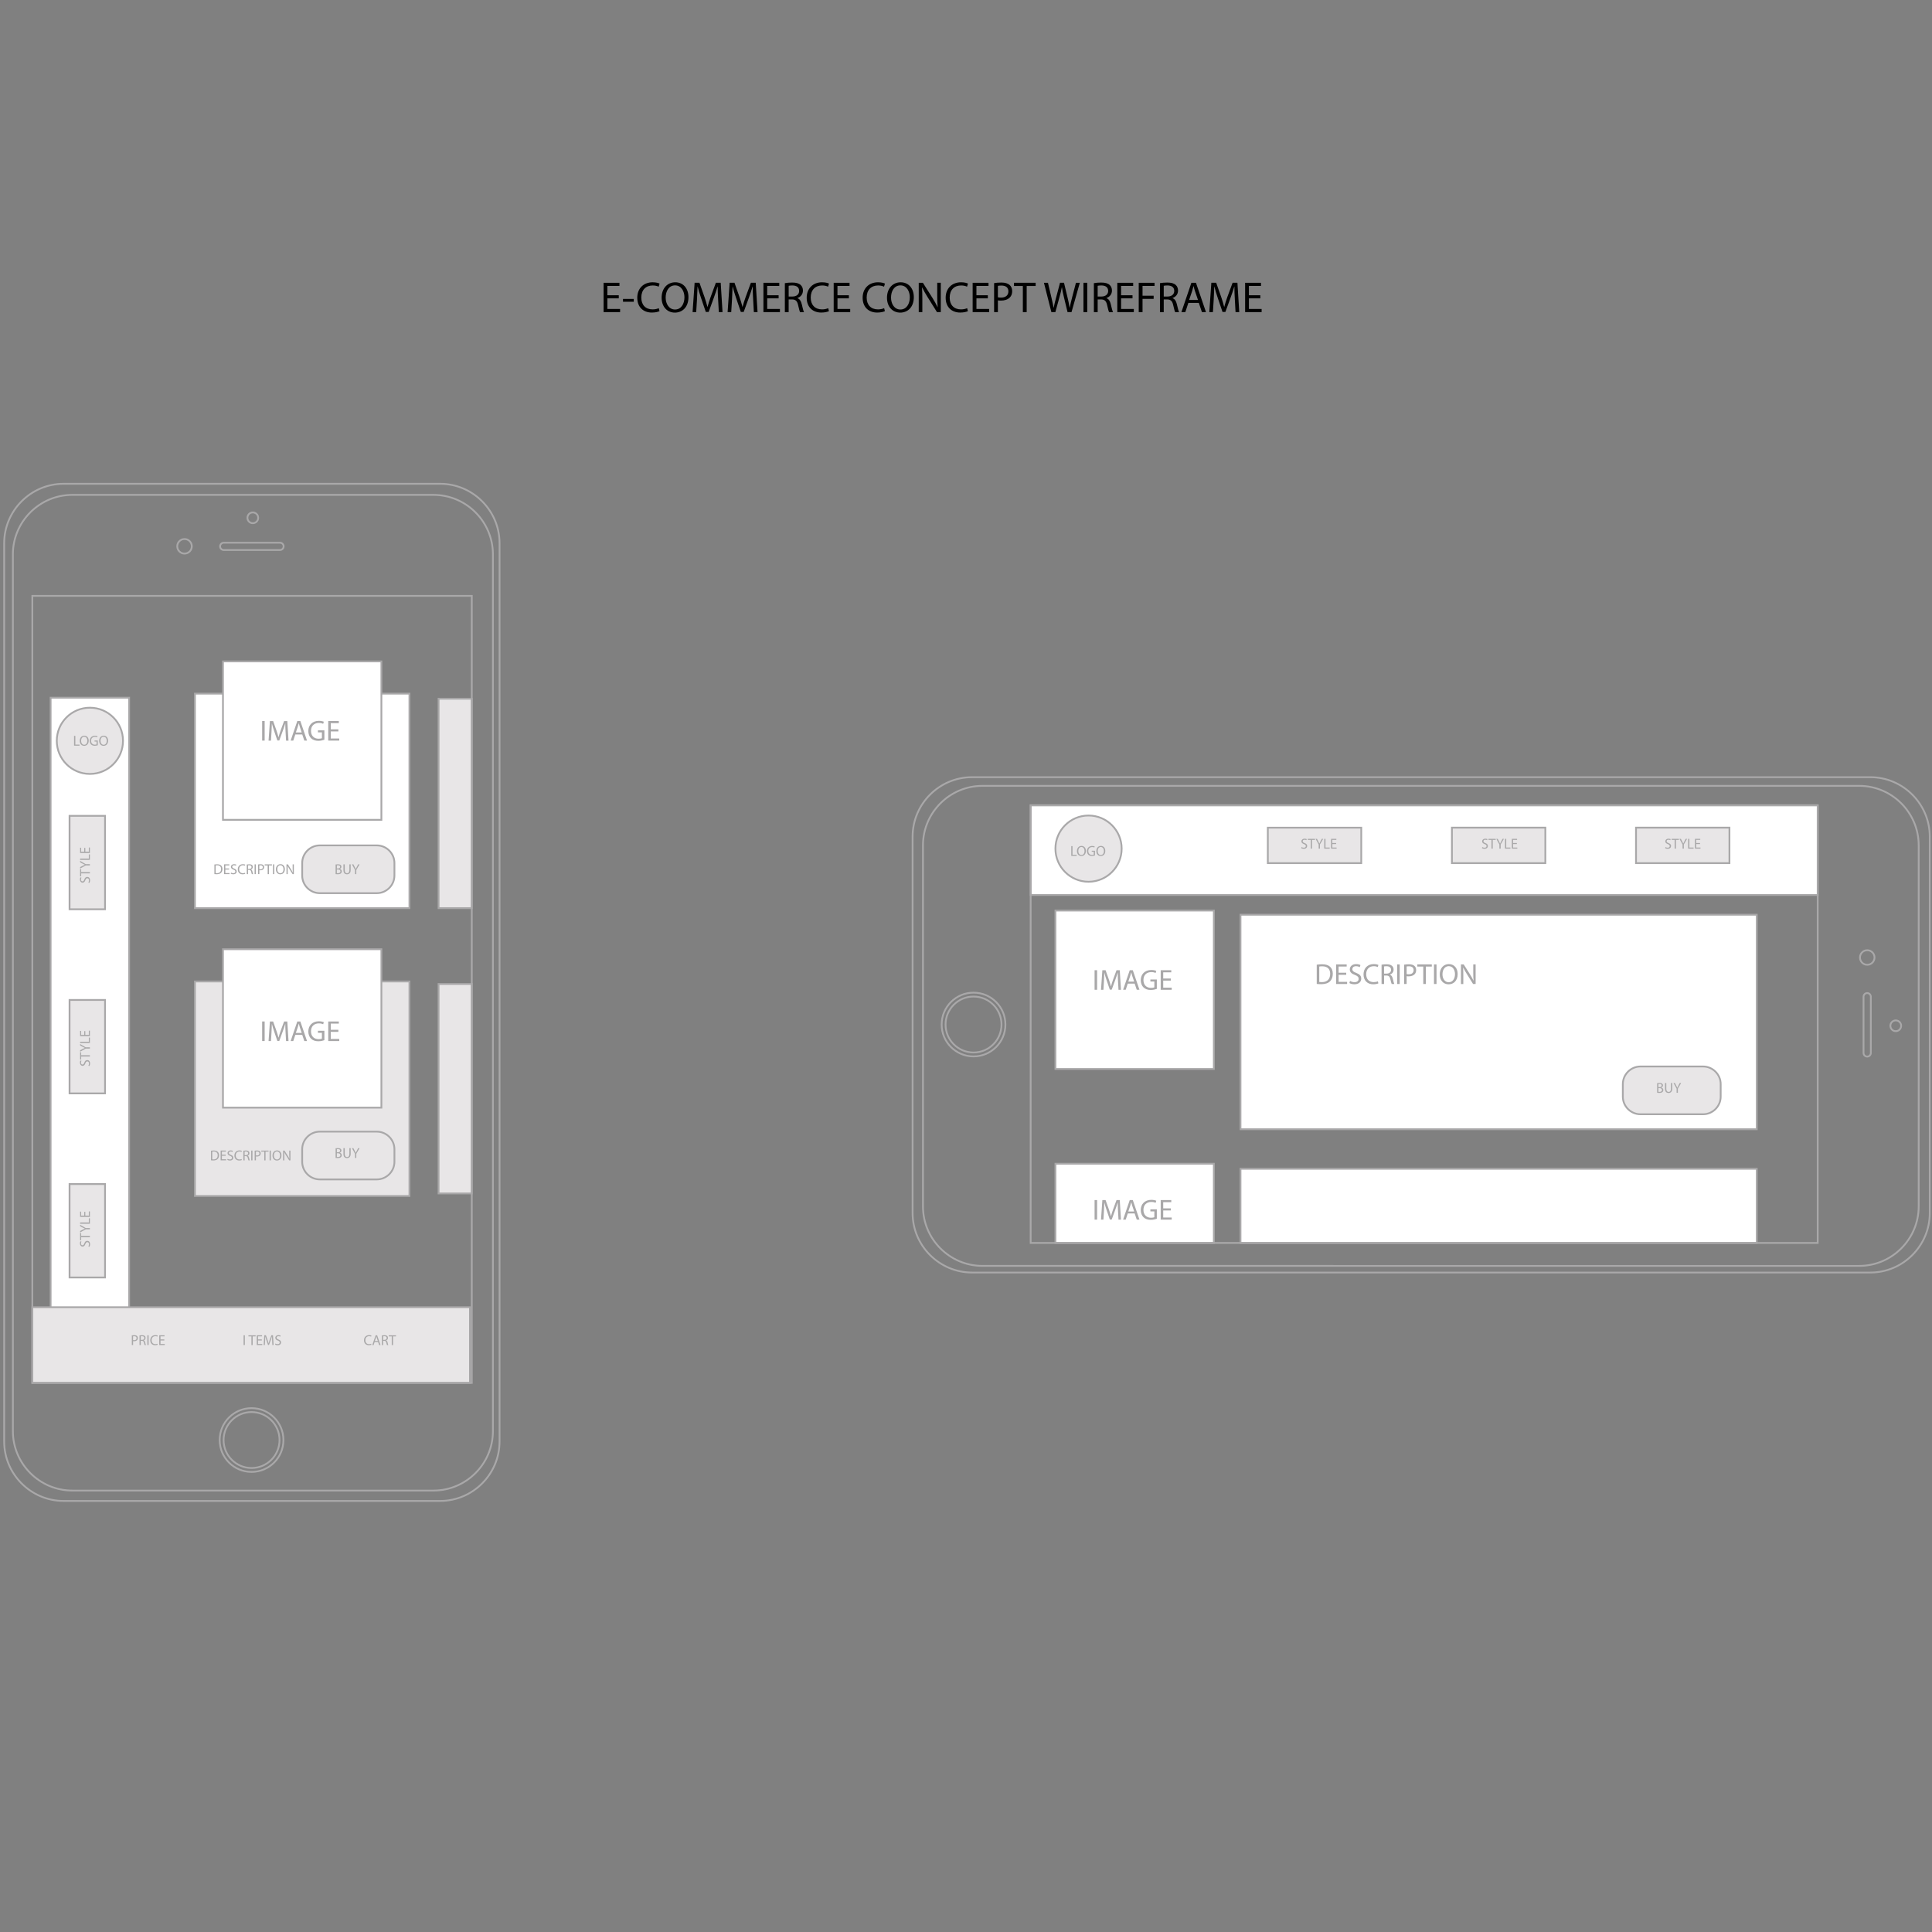 <?xml version="1.0" encoding="utf-8"?>
<!-- Generator: Adobe Illustrator 23.0.4, SVG Export Plug-In . SVG Version: 6.00 Build 0)  -->
<svg version="1.1" id="Layer_1" xmlns="http://www.w3.org/2000/svg" xmlns:xlink="http://www.w3.org/1999/xlink" x="0px" y="0px"
	 viewBox="0 0 1080 1080" style="enable-background:new 0 0 1080 1080;" xml:space="preserve">
<rect x="0" y="0" width="1080" height="1080" fill="#808080" stroke="none"/>
<style type="text/css">
	.st0{fill:none;}
	.st1{fill:#FFFFFF;stroke:#A9A8A9;stroke-miterlimit:10;}
	.st2{fill:#E8E6E7;stroke:#A9A8A9;stroke-miterlimit:10;}
	.st3{fill:#A9A8A9;}
	.st4{fill:none;stroke:#A9A8A9;stroke-miterlimit:10;}
</style>
<rect y="2.33" class="st0" width="1079.02" height="1079.02"/>
<rect x="28.3" y="390.02" class="st1" width="43.9" height="363.37"/>
<rect x="108.97" y="387.75" class="st1" width="119.91" height="119.91"/>
<rect x="108.97" y="548.65" class="st2" width="119.91" height="119.91"/>
<rect x="124.64" y="369.73" class="st1" width="88.56" height="88.56"/>
<rect x="124.64" y="530.62" class="st1" width="88.56" height="88.56"/>
<circle class="st2" cx="50.25" cy="414.12" r="18.51"/>
<rect x="18.08" y="730.74" class="st2" width="244.64" height="42.32"/>
<path class="st2" d="M210.62,499.29h-31.83c-5.43,0-9.87-4.44-9.87-9.87v-6.97c0-5.43,4.44-9.87,9.87-9.87h31.83
	c5.43,0,9.87,4.44,9.87,9.87v6.97C220.49,494.85,216.05,499.29,210.62,499.29z"/>
<path class="st2" d="M210.62,659.3h-31.83c-5.43,0-9.87-4.44-9.87-9.87v-6.97c0-5.43,4.44-9.87,9.87-9.87h31.83
	c5.43,0,9.87,4.44,9.87,9.87v6.97C220.49,654.86,216.05,659.3,210.62,659.3z"/>
<rect x="38.88" y="456.06" class="st2" width="19.84" height="52.23"/>
<rect x="38.88" y="558.98" class="st2" width="19.84" height="52.23"/>
<rect x="38.88" y="661.89" class="st2" width="19.84" height="52.23"/>
<rect x="245.17" y="390.58" class="st2" width="18.54" height="117.08"/>
<rect x="245.17" y="550.06" class="st2" width="18.54" height="117.08"/>
<rect x="693.45" y="511.34" class="st1" width="288.59" height="119.91"/>
<rect x="693.45" y="653.36" class="st1" width="288.59" height="41.45"/>
<rect x="589.99" y="509.01" class="st1" width="88.56" height="88.56"/>
<rect x="589.99" y="650.53" class="st1" width="88.56" height="44.28"/>
<path class="st2" d="M952,622.88h-34.96c-5.43,0-9.87-4.44-9.87-9.87v-6.97c0-5.43,4.44-9.87,9.87-9.87H952
	c5.43,0,9.87,4.44,9.87,9.87v6.97C961.87,618.44,957.43,622.88,952,622.88z"/>
<rect x="576.14" y="450.12" class="st1" width="439.97" height="50.18"/>
<circle class="st2" cx="608.5" cy="474.39" r="18.51"/>
<rect x="930.74" y="446.47" transform="matrix(-1.836970e-16 1 -1 -1.836970e-16 1413.24 -468.076)" class="st2" width="19.84" height="52.23"/>
<rect x="827.83" y="446.47" transform="matrix(-1.836970e-16 1 -1 -1.836970e-16 1310.329 -365.164)" class="st2" width="19.84" height="52.23"/>
<rect x="724.92" y="446.47" transform="matrix(-1.836970e-16 1 -1 -1.836970e-16 1207.417 -262.252)" class="st2" width="19.84" height="52.23"/>
<g>
	<path class="st3" d="M147.95,571.01v10.94h-1.41v-10.94H147.95z"/>
	<path class="st3" d="M159.64,577.15c-0.08-1.53-0.18-3.36-0.16-4.72h-0.05c-0.37,1.28-0.83,2.65-1.38,4.16l-1.93,5.31h-1.07
		l-1.77-5.21c-0.52-1.54-0.96-2.96-1.27-4.25h-0.03c-0.03,1.36-0.11,3.2-0.21,4.84l-0.29,4.69h-1.35l0.76-10.94h1.8l1.87,5.29
		c0.45,1.35,0.83,2.55,1.1,3.69h0.05c0.28-1.1,0.67-2.3,1.15-3.69l1.95-5.29h1.8l0.68,10.94h-1.38L159.64,577.15z"/>
	<path class="st3" d="M165.08,578.51l-1.14,3.44h-1.46l3.72-10.94h1.7l3.73,10.94h-1.51l-1.17-3.44H165.08z M168.67,577.41
		l-1.07-3.15c-0.24-0.71-0.41-1.36-0.57-2h-0.03c-0.16,0.65-0.34,1.32-0.55,1.98l-1.07,3.17H168.67z"/>
	<path class="st3" d="M181.33,581.47c-0.63,0.23-1.88,0.6-3.36,0.6c-1.66,0-3.02-0.42-4.09-1.44c-0.94-0.91-1.53-2.37-1.53-4.08
		c0.02-3.26,2.26-5.65,5.93-5.65c1.27,0,2.26,0.28,2.73,0.5l-0.34,1.15c-0.58-0.26-1.31-0.47-2.42-0.47c-2.66,0-4.4,1.66-4.4,4.4
		c0,2.78,1.67,4.42,4.22,4.42c0.93,0,1.56-0.13,1.88-0.29v-3.26h-2.22v-1.14h3.6V581.47z"/>
	<path class="st3" d="M189.15,576.82h-4.25v3.95h4.74v1.19h-6.15v-10.94h5.91v1.18h-4.5v3.46h4.25V576.82z"/>
</g>
<g>
	<path class="st3" d="M147.95,403.06V414h-1.41v-10.94H147.95z"/>
	<path class="st3" d="M159.64,409.2c-0.08-1.53-0.18-3.36-0.16-4.72h-0.05c-0.37,1.28-0.83,2.65-1.38,4.16l-1.93,5.31h-1.07
		l-1.77-5.21c-0.52-1.54-0.96-2.96-1.27-4.25h-0.03c-0.03,1.36-0.11,3.2-0.21,4.84l-0.29,4.69h-1.35l0.76-10.94h1.8l1.87,5.29
		c0.45,1.35,0.83,2.55,1.1,3.69h0.05c0.28-1.1,0.67-2.31,1.15-3.69l1.95-5.29h1.8l0.68,10.94h-1.38L159.64,409.2z"/>
	<path class="st3" d="M165.08,410.56l-1.14,3.44h-1.46l3.72-10.94h1.7l3.73,10.94h-1.51l-1.17-3.44H165.08z M168.67,409.46
		l-1.07-3.15c-0.24-0.71-0.41-1.36-0.57-2h-0.03c-0.16,0.65-0.34,1.31-0.55,1.98l-1.07,3.17H168.67z"/>
	<path class="st3" d="M181.33,413.52c-0.63,0.23-1.88,0.6-3.36,0.6c-1.66,0-3.02-0.42-4.09-1.44c-0.94-0.91-1.53-2.37-1.53-4.08
		c0.02-3.26,2.26-5.65,5.93-5.65c1.27,0,2.26,0.28,2.73,0.5l-0.34,1.15c-0.58-0.26-1.31-0.47-2.42-0.47c-2.66,0-4.4,1.66-4.4,4.4
		c0,2.78,1.67,4.42,4.22,4.42c0.93,0,1.56-0.13,1.88-0.29v-3.26h-2.22v-1.14h3.6V413.52z"/>
	<path class="st3" d="M189.15,408.87h-4.25v3.95h4.74V414h-6.15v-10.94h5.91v1.19h-4.5v3.46h4.25V408.87z"/>
</g>
<g>
	<path class="st3" d="M613.29,542.35v10.94h-1.41v-10.94H613.29z"/>
	<path class="st3" d="M624.98,548.48c-0.08-1.53-0.18-3.36-0.16-4.72h-0.05c-0.37,1.28-0.83,2.65-1.38,4.16l-1.93,5.31h-1.07
		l-1.77-5.21c-0.52-1.54-0.96-2.96-1.27-4.25h-0.03c-0.03,1.36-0.11,3.2-0.21,4.84l-0.29,4.69h-1.35l0.76-10.94h1.8l1.87,5.29
		c0.45,1.35,0.83,2.55,1.1,3.69h0.05c0.28-1.1,0.67-2.3,1.15-3.69l1.95-5.29h1.8l0.68,10.94h-1.38L624.98,548.48z"/>
	<path class="st3" d="M630.42,549.85l-1.14,3.44h-1.46l3.72-10.94h1.7l3.73,10.94h-1.51l-1.17-3.44H630.42z M634.01,548.74
		l-1.07-3.15c-0.24-0.71-0.41-1.36-0.57-2h-0.03c-0.16,0.65-0.34,1.32-0.55,1.98l-1.07,3.17H634.01z"/>
	<path class="st3" d="M646.67,552.8c-0.63,0.23-1.88,0.6-3.36,0.6c-1.66,0-3.02-0.42-4.09-1.44c-0.94-0.91-1.53-2.37-1.53-4.08
		c0.02-3.26,2.26-5.65,5.93-5.65c1.27,0,2.26,0.28,2.73,0.5l-0.34,1.15c-0.58-0.26-1.32-0.47-2.42-0.47c-2.66,0-4.4,1.66-4.4,4.4
		c0,2.78,1.67,4.42,4.22,4.42c0.92,0,1.56-0.13,1.88-0.29v-3.26h-2.22v-1.14h3.6V552.8z"/>
	<path class="st3" d="M654.5,548.16h-4.25v3.95h4.74v1.19h-6.15v-10.94h5.91v1.18h-4.5v3.46h4.25V548.16z"/>
</g>
<g>
	<path class="st3" d="M736.07,539.27c0.86-0.13,1.88-0.23,3-0.23c2.03,0,3.47,0.47,4.43,1.36c0.97,0.89,1.54,2.16,1.54,3.93
		c0,1.79-0.55,3.25-1.57,4.25c-1.02,1.02-2.71,1.58-4.84,1.58c-1.01,0-1.85-0.05-2.57-0.13V539.27z M737.48,548.94
		c0.36,0.06,0.88,0.08,1.43,0.08c3.02,0,4.66-1.69,4.66-4.64c0.02-2.58-1.44-4.22-4.43-4.22c-0.73,0-1.28,0.06-1.66,0.15V548.94z"/>
	<path class="st3" d="M752.55,544.93h-4.25v3.94h4.74v1.19h-6.15v-10.94h5.91v1.18h-4.5v3.46h4.25V544.93z"/>
	<path class="st3" d="M754.67,548.34c0.63,0.39,1.56,0.71,2.53,0.71c1.45,0,2.29-0.76,2.29-1.87c0-1.02-0.58-1.61-2.06-2.17
		c-1.79-0.63-2.89-1.56-2.89-3.1c0-1.7,1.41-2.97,3.54-2.97c1.12,0,1.93,0.26,2.42,0.54l-0.39,1.15c-0.36-0.2-1.09-0.52-2.08-0.52
		c-1.49,0-2.06,0.89-2.06,1.64c0,1.02,0.67,1.53,2.18,2.11c1.85,0.71,2.79,1.61,2.79,3.21c0,1.69-1.25,3.15-3.83,3.15
		c-1.06,0-2.21-0.31-2.79-0.7L754.67,548.34z"/>
	<path class="st3" d="M770.52,549.7c-0.52,0.26-1.56,0.52-2.89,0.52c-3.08,0-5.41-1.95-5.41-5.54c0-3.43,2.32-5.75,5.71-5.75
		c1.36,0,2.22,0.29,2.6,0.49l-0.34,1.15c-0.54-0.26-1.3-0.46-2.21-0.46c-2.56,0-4.27,1.64-4.27,4.51c0,2.68,1.54,4.4,4.21,4.4
		c0.86,0,1.74-0.18,2.31-0.46L770.52,549.7z"/>
	<path class="st3" d="M772.29,539.27c0.71-0.15,1.74-0.23,2.71-0.23c1.51,0,2.48,0.28,3.17,0.89c0.55,0.49,0.86,1.23,0.86,2.08
		c0,1.45-0.91,2.4-2.06,2.79v0.05c0.84,0.29,1.35,1.07,1.61,2.21c0.36,1.53,0.62,2.58,0.84,3h-1.46c-0.18-0.31-0.42-1.25-0.73-2.61
		c-0.32-1.51-0.91-2.08-2.19-2.13h-1.33v4.74h-1.41V539.27z M773.7,544.25h1.44c1.51,0,2.47-0.83,2.47-2.08
		c0-1.41-1.02-2.03-2.52-2.05c-0.68,0-1.17,0.07-1.4,0.13V544.25z"/>
	<path class="st3" d="M782.44,539.12v10.94h-1.41v-10.94H782.44z"/>
	<path class="st3" d="M784.9,539.25c0.68-0.11,1.58-0.21,2.71-0.21c1.4,0,2.42,0.32,3.07,0.91c0.6,0.52,0.96,1.31,0.96,2.29
		c0,0.99-0.29,1.77-0.84,2.34c-0.75,0.79-1.96,1.2-3.34,1.2c-0.42,0-0.81-0.02-1.14-0.1v4.38h-1.41V539.25z M786.32,544.53
		c0.31,0.08,0.7,0.11,1.17,0.11c1.71,0,2.74-0.83,2.74-2.34c0-1.44-1.02-2.14-2.58-2.14c-0.62,0-1.09,0.05-1.33,0.11V544.53z"/>
	<path class="st3" d="M795.62,540.32h-3.33v-1.2h8.1v1.2h-3.34v9.74h-1.43V540.32z"/>
	<path class="st3" d="M803.02,539.12v10.94h-1.41v-10.94H803.02z"/>
	<path class="st3" d="M814.84,544.48c0,3.77-2.29,5.76-5.08,5.76c-2.89,0-4.92-2.24-4.92-5.55c0-3.47,2.16-5.75,5.08-5.75
		C812.91,538.94,814.84,541.23,814.84,544.48z M806.35,544.66c0,2.34,1.27,4.43,3.49,4.43c2.24,0,3.51-2.06,3.51-4.55
		c0-2.17-1.14-4.45-3.49-4.45C807.52,540.09,806.35,542.25,806.35,544.66z"/>
	<path class="st3" d="M816.68,550.06v-10.94h1.54l3.51,5.54c0.81,1.28,1.44,2.44,1.96,3.56l0.03-0.02c-0.13-1.46-0.16-2.79-0.16-4.5
		v-4.58h1.33v10.94h-1.43l-3.47-5.55c-0.76-1.22-1.49-2.47-2.05-3.65l-0.05,0.02c0.08,1.38,0.11,2.7,0.11,4.51v4.68H816.68z"/>
</g>
<g>
	<path class="st3" d="M613.29,670.84v10.94h-1.41v-10.94H613.29z"/>
	<path class="st3" d="M624.98,676.97c-0.08-1.53-0.18-3.36-0.16-4.72h-0.05c-0.37,1.28-0.83,2.65-1.38,4.16l-1.93,5.31h-1.07
		l-1.77-5.21c-0.52-1.54-0.96-2.96-1.27-4.25h-0.03c-0.03,1.36-0.11,3.2-0.21,4.84l-0.29,4.69h-1.35l0.76-10.94h1.8l1.87,5.29
		c0.45,1.35,0.83,2.55,1.1,3.68h0.05c0.28-1.1,0.67-2.3,1.15-3.68l1.95-5.29h1.8l0.68,10.94h-1.38L624.98,676.97z"/>
	<path class="st3" d="M630.42,678.34l-1.14,3.44h-1.46l3.72-10.94h1.7l3.73,10.94h-1.51l-1.17-3.44H630.42z M634.01,677.23
		l-1.07-3.15c-0.24-0.71-0.41-1.36-0.57-2h-0.03c-0.16,0.65-0.34,1.31-0.55,1.98l-1.07,3.17H634.01z"/>
	<path class="st3" d="M646.67,681.29c-0.63,0.23-1.88,0.6-3.36,0.6c-1.66,0-3.02-0.42-4.09-1.44c-0.94-0.91-1.53-2.37-1.53-4.08
		c0.02-3.26,2.26-5.65,5.93-5.65c1.27,0,2.26,0.28,2.73,0.5l-0.34,1.15c-0.58-0.26-1.32-0.47-2.42-0.47c-2.66,0-4.4,1.66-4.4,4.4
		c0,2.78,1.67,4.42,4.22,4.42c0.92,0,1.56-0.13,1.88-0.29v-3.26h-2.22v-1.14h3.6V681.29z"/>
	<path class="st3" d="M654.5,676.65h-4.25v3.94h4.74v1.19h-6.15v-10.94h5.91v1.18h-4.5v3.46h4.25V676.65z"/>
</g>
<g>
	<path class="st3" d="M117.95,643.25c0.43-0.06,0.94-0.11,1.5-0.11c1.01,0,1.74,0.24,2.22,0.68c0.49,0.45,0.77,1.08,0.77,1.96
		c0,0.89-0.28,1.62-0.79,2.13c-0.51,0.51-1.36,0.79-2.42,0.79c-0.5,0-0.93-0.02-1.28-0.07V643.25z M118.65,648.09
		c0.18,0.03,0.44,0.04,0.71,0.04c1.51,0,2.33-0.84,2.33-2.32c0.01-1.29-0.72-2.11-2.22-2.11c-0.37,0-0.64,0.03-0.83,0.07V648.09z"/>
	<path class="st3" d="M126.18,646.08h-2.13v1.97h2.37v0.59h-3.08v-5.47h2.95v0.59h-2.25v1.73h2.13V646.08z"/>
	<path class="st3" d="M127.25,647.79c0.32,0.19,0.78,0.36,1.27,0.36c0.72,0,1.14-0.38,1.14-0.93c0-0.51-0.29-0.8-1.03-1.09
		c-0.89-0.32-1.44-0.78-1.44-1.55c0-0.85,0.71-1.49,1.77-1.49c0.56,0,0.97,0.13,1.21,0.27l-0.19,0.58c-0.18-0.1-0.54-0.26-1.04-0.26
		c-0.75,0-1.03,0.45-1.03,0.82c0,0.51,0.33,0.76,1.09,1.06c0.93,0.36,1.4,0.8,1.4,1.61c0,0.84-0.62,1.57-1.92,1.57
		c-0.53,0-1.1-0.15-1.4-0.35L127.25,647.79z"/>
	<path class="st3" d="M135.17,648.47c-0.26,0.13-0.78,0.26-1.44,0.26c-1.54,0-2.7-0.97-2.7-2.77c0-1.71,1.16-2.87,2.86-2.87
		c0.68,0,1.11,0.15,1.3,0.24l-0.17,0.58c-0.27-0.13-0.65-0.23-1.1-0.23c-1.28,0-2.13,0.82-2.13,2.26c0,1.34,0.77,2.2,2.1,2.2
		c0.43,0,0.87-0.09,1.15-0.23L135.17,648.47z"/>
	<path class="st3" d="M136.06,643.25c0.36-0.07,0.87-0.11,1.36-0.11c0.75,0,1.24,0.14,1.58,0.45c0.28,0.24,0.43,0.62,0.43,1.04
		c0,0.72-0.45,1.2-1.03,1.4v0.02c0.42,0.15,0.67,0.54,0.8,1.1c0.18,0.76,0.31,1.29,0.42,1.5h-0.73c-0.09-0.15-0.21-0.62-0.37-1.31
		c-0.16-0.75-0.46-1.04-1.1-1.06h-0.67v2.37h-0.71V643.25z M136.76,645.74h0.72c0.75,0,1.23-0.41,1.23-1.04
		c0-0.71-0.51-1.01-1.26-1.02c-0.34,0-0.58,0.03-0.7,0.06V645.74z"/>
	<path class="st3" d="M141.13,643.18v5.47h-0.71v-5.47H141.13z"/>
	<path class="st3" d="M142.36,643.24c0.34-0.06,0.79-0.11,1.36-0.11c0.7,0,1.21,0.16,1.53,0.45c0.3,0.26,0.48,0.66,0.48,1.14
		c0,0.5-0.15,0.88-0.42,1.17c-0.37,0.4-0.98,0.6-1.67,0.6c-0.21,0-0.41-0.01-0.57-0.05v2.19h-0.71V643.24z M143.07,645.88
		c0.15,0.04,0.35,0.06,0.58,0.06c0.85,0,1.37-0.41,1.37-1.17c0-0.72-0.51-1.07-1.29-1.07c-0.31,0-0.54,0.02-0.67,0.06V645.88z"/>
	<path class="st3" d="M147.72,643.78h-1.66v-0.6h4.05v0.6h-1.67v4.87h-0.71V643.78z"/>
	<path class="st3" d="M151.42,643.18v5.47h-0.71v-5.47H151.42z"/>
	<path class="st3" d="M157.33,645.86c0,1.88-1.14,2.88-2.54,2.88c-1.44,0-2.46-1.12-2.46-2.78c0-1.74,1.08-2.87,2.54-2.87
		C156.37,643.09,157.33,644.23,157.33,645.86z M153.09,645.95c0,1.17,0.63,2.22,1.75,2.22c1.12,0,1.75-1.03,1.75-2.27
		c0-1.09-0.57-2.22-1.75-2.22C153.67,643.67,153.09,644.75,153.09,645.95z"/>
	<path class="st3" d="M158.25,648.65v-5.47h0.77l1.75,2.77c0.41,0.64,0.72,1.22,0.98,1.78l0.02-0.01c-0.06-0.73-0.08-1.4-0.08-2.25
		v-2.29h0.67v5.47h-0.71l-1.74-2.78c-0.38-0.61-0.75-1.23-1.02-1.83l-0.02,0.01c0.04,0.69,0.06,1.35,0.06,2.26v2.34H158.25z"/>
</g>
<g>
	<path class="st3" d="M73.69,746.49c0.34-0.06,0.79-0.11,1.36-0.11c0.7,0,1.21,0.16,1.53,0.45c0.3,0.26,0.48,0.66,0.48,1.14
		c0,0.5-0.15,0.88-0.42,1.17c-0.37,0.4-0.98,0.6-1.67,0.6c-0.21,0-0.41-0.01-0.57-0.05v2.19h-0.71V746.49z M74.4,749.13
		c0.15,0.04,0.35,0.06,0.58,0.06c0.85,0,1.37-0.41,1.37-1.17c0-0.72-0.51-1.07-1.29-1.07c-0.31,0-0.54,0.02-0.67,0.06V749.13z"/>
	<path class="st3" d="M78.01,746.5c0.36-0.07,0.87-0.11,1.36-0.11c0.75,0,1.24,0.14,1.58,0.45c0.28,0.24,0.43,0.62,0.43,1.04
		c0,0.72-0.45,1.2-1.03,1.4v0.02c0.42,0.15,0.67,0.54,0.8,1.1c0.18,0.76,0.31,1.29,0.42,1.5h-0.73c-0.09-0.15-0.21-0.62-0.37-1.31
		c-0.16-0.75-0.45-1.04-1.1-1.06h-0.67v2.37h-0.71V746.5z M78.72,748.99h0.72c0.76,0,1.23-0.41,1.23-1.04
		c0-0.71-0.51-1.01-1.26-1.02c-0.34,0-0.58,0.03-0.7,0.06V748.99z"/>
	<path class="st3" d="M83.08,746.42v5.47h-0.71v-5.47H83.08z"/>
	<path class="st3" d="M88.14,751.72c-0.26,0.13-0.78,0.26-1.44,0.26c-1.54,0-2.7-0.97-2.7-2.77c0-1.71,1.16-2.87,2.86-2.87
		c0.68,0,1.11,0.15,1.3,0.24l-0.17,0.58c-0.27-0.13-0.65-0.23-1.1-0.23c-1.28,0-2.13,0.82-2.13,2.26c0,1.34,0.77,2.2,2.1,2.2
		c0.43,0,0.87-0.09,1.15-0.23L88.14,751.72z"/>
	<path class="st3" d="M91.86,749.33h-2.13v1.97h2.37v0.59h-3.08v-5.47h2.95v0.59h-2.25v1.73h2.13V749.33z"/>
	<path class="st3" d="M136.87,746.42v5.47h-0.71v-5.47H136.87z"/>
	<path class="st3" d="M140.53,747.03h-1.66v-0.6h4.05v0.6h-1.67v4.87h-0.71V747.03z"/>
	<path class="st3" d="M146.36,749.33h-2.13v1.97h2.37v0.59h-3.08v-5.47h2.96v0.59h-2.25v1.73h2.13V749.33z"/>
	<path class="st3" d="M152.13,749.49c-0.04-0.76-0.09-1.68-0.08-2.36h-0.02c-0.19,0.64-0.41,1.32-0.69,2.08l-0.97,2.65h-0.54
		l-0.88-2.61c-0.26-0.77-0.48-1.48-0.63-2.13h-0.02c-0.02,0.68-0.06,1.6-0.11,2.42l-0.15,2.35h-0.67l0.38-5.47h0.9l0.93,2.65
		c0.23,0.67,0.41,1.27,0.55,1.84h0.02c0.14-0.55,0.33-1.15,0.58-1.84l0.97-2.65h0.9l0.34,5.47h-0.69L152.13,749.49z"/>
	<path class="st3" d="M153.95,751.04c0.32,0.19,0.78,0.36,1.27,0.36c0.72,0,1.15-0.38,1.15-0.93c0-0.51-0.29-0.8-1.03-1.09
		c-0.89-0.32-1.44-0.78-1.44-1.55c0-0.85,0.71-1.49,1.77-1.49c0.56,0,0.97,0.13,1.21,0.27l-0.19,0.58c-0.18-0.1-0.54-0.26-1.04-0.26
		c-0.75,0-1.03,0.45-1.03,0.82c0,0.51,0.33,0.76,1.09,1.06c0.93,0.36,1.4,0.8,1.4,1.61c0,0.84-0.62,1.58-1.92,1.58
		c-0.53,0-1.1-0.15-1.4-0.35L153.95,751.04z"/>
	<path class="st3" d="M207.62,751.72c-0.26,0.13-0.78,0.26-1.44,0.26c-1.54,0-2.7-0.97-2.7-2.77c0-1.71,1.16-2.87,2.86-2.87
		c0.68,0,1.11,0.15,1.3,0.24l-0.17,0.58c-0.27-0.13-0.65-0.23-1.1-0.23c-1.28,0-2.13,0.82-2.13,2.26c0,1.34,0.77,2.2,2.1,2.2
		c0.43,0,0.87-0.09,1.15-0.23L207.62,751.72z"/>
	<path class="st3" d="M209.42,750.18l-0.57,1.72h-0.73l1.86-5.47h0.85l1.87,5.47h-0.75l-0.58-1.72H209.42z M211.21,749.62
		l-0.54-1.57c-0.12-0.36-0.2-0.68-0.28-1h-0.02c-0.08,0.33-0.17,0.66-0.28,0.99l-0.54,1.58H211.21z"/>
	<path class="st3" d="M213.5,746.5c0.36-0.07,0.87-0.11,1.36-0.11c0.75,0,1.24,0.14,1.58,0.45c0.28,0.24,0.43,0.62,0.43,1.04
		c0,0.72-0.45,1.2-1.03,1.4v0.02c0.42,0.15,0.67,0.54,0.8,1.1c0.18,0.76,0.31,1.29,0.42,1.5h-0.73c-0.09-0.15-0.21-0.62-0.37-1.31
		c-0.16-0.75-0.45-1.04-1.1-1.06h-0.67v2.37h-0.71V746.5z M214.21,748.99h0.72c0.76,0,1.23-0.41,1.23-1.04
		c0-0.71-0.51-1.01-1.26-1.02c-0.34,0-0.58,0.03-0.7,0.06V748.99z"/>
	<path class="st3" d="M218.98,747.03h-1.66v-0.6h4.05v0.6h-1.67v4.87h-0.71V747.03z"/>
</g>
<g>
	<path class="st3" d="M187.6,483.25c0.31-0.06,0.8-0.11,1.29-0.11c0.71,0,1.16,0.12,1.5,0.4c0.28,0.21,0.46,0.54,0.46,0.97
		c0,0.53-0.35,0.99-0.93,1.2v0.02c0.52,0.13,1.13,0.56,1.13,1.37c0,0.47-0.19,0.83-0.46,1.1c-0.38,0.35-1,0.51-1.89,0.51
		c-0.49,0-0.86-0.03-1.1-0.07V483.25z M188.31,485.49h0.64c0.75,0,1.19-0.39,1.19-0.92c0-0.64-0.49-0.89-1.2-0.89
		c-0.32,0-0.51,0.02-0.62,0.05V485.49z M188.31,488.11c0.14,0.02,0.34,0.03,0.59,0.03c0.73,0,1.4-0.27,1.4-1.06
		c0-0.75-0.64-1.06-1.41-1.06h-0.58V488.11z"/>
	<path class="st3" d="M192.71,483.17v3.24c0,1.23,0.54,1.75,1.27,1.75c0.81,0,1.33-0.54,1.33-1.75v-3.24h0.71v3.19
		c0,1.68-0.88,2.37-2.07,2.37c-1.12,0-1.96-0.64-1.96-2.34v-3.22H192.71z"/>
	<path class="st3" d="M198.47,488.64v-2.32l-1.73-3.15h0.8l0.77,1.51c0.21,0.41,0.37,0.75,0.54,1.13h0.02
		c0.15-0.36,0.34-0.71,0.55-1.13l0.79-1.51h0.8l-1.83,3.14v2.33H198.47z"/>
</g>
<g>
	<path class="st3" d="M187.6,641.9c0.31-0.06,0.8-0.11,1.29-0.11c0.71,0,1.16,0.12,1.5,0.4c0.28,0.21,0.46,0.54,0.46,0.97
		c0,0.53-0.35,0.99-0.93,1.2v0.02c0.52,0.13,1.13,0.56,1.13,1.37c0,0.47-0.19,0.83-0.46,1.1c-0.38,0.35-1,0.51-1.89,0.51
		c-0.49,0-0.86-0.03-1.1-0.07V641.9z M188.31,644.14h0.64c0.75,0,1.19-0.39,1.19-0.92c0-0.64-0.49-0.89-1.2-0.89
		c-0.32,0-0.51,0.02-0.62,0.05V644.14z M188.31,646.76c0.14,0.02,0.34,0.03,0.59,0.03c0.73,0,1.4-0.27,1.4-1.06
		c0-0.75-0.64-1.06-1.41-1.06h-0.58V646.76z"/>
	<path class="st3" d="M192.71,641.82v3.24c0,1.23,0.54,1.75,1.27,1.75c0.81,0,1.33-0.54,1.33-1.75v-3.24h0.71v3.19
		c0,1.68-0.88,2.37-2.07,2.37c-1.12,0-1.96-0.64-1.96-2.34v-3.22H192.71z"/>
	<path class="st3" d="M198.47,647.3v-2.32l-1.73-3.15h0.8l0.77,1.51c0.21,0.41,0.37,0.75,0.54,1.13h0.02
		c0.15-0.36,0.34-0.71,0.55-1.13l0.79-1.51h0.8l-1.83,3.14v2.33H198.47z"/>
</g>
<g>
	<path class="st3" d="M119.85,483.25c0.43-0.06,0.94-0.11,1.5-0.11c1.01,0,1.74,0.24,2.22,0.68c0.49,0.45,0.77,1.08,0.77,1.96
		c0,0.89-0.28,1.62-0.79,2.13c-0.51,0.51-1.36,0.79-2.42,0.79c-0.5,0-0.93-0.02-1.28-0.07V483.25z M120.55,488.08
		c0.18,0.03,0.44,0.04,0.71,0.04c1.51,0,2.33-0.84,2.33-2.32c0.01-1.29-0.72-2.11-2.22-2.11c-0.37,0-0.64,0.03-0.83,0.07V488.08z"/>
	<path class="st3" d="M128.09,486.08h-2.13v1.97h2.37v0.59h-3.08v-5.47h2.95v0.59h-2.25v1.73h2.13V486.08z"/>
	<path class="st3" d="M129.15,487.78c0.32,0.19,0.78,0.36,1.27,0.36c0.72,0,1.14-0.38,1.14-0.93c0-0.51-0.29-0.8-1.03-1.09
		c-0.89-0.32-1.44-0.78-1.44-1.55c0-0.85,0.71-1.49,1.77-1.49c0.56,0,0.97,0.13,1.21,0.27l-0.19,0.58c-0.18-0.1-0.54-0.26-1.04-0.26
		c-0.75,0-1.03,0.45-1.03,0.82c0,0.51,0.33,0.76,1.09,1.06c0.93,0.36,1.4,0.8,1.4,1.61c0,0.84-0.62,1.57-1.92,1.57
		c-0.53,0-1.1-0.15-1.4-0.35L129.15,487.78z"/>
	<path class="st3" d="M137.07,488.47c-0.26,0.13-0.78,0.26-1.44,0.26c-1.54,0-2.7-0.97-2.7-2.77c0-1.71,1.16-2.87,2.86-2.87
		c0.68,0,1.11,0.15,1.3,0.24l-0.17,0.58c-0.27-0.13-0.65-0.23-1.1-0.23c-1.28,0-2.13,0.82-2.13,2.26c0,1.34,0.77,2.2,2.1,2.2
		c0.43,0,0.87-0.09,1.15-0.23L137.07,488.47z"/>
	<path class="st3" d="M137.96,483.25c0.36-0.07,0.87-0.11,1.36-0.11c0.75,0,1.24,0.14,1.58,0.45c0.28,0.24,0.43,0.62,0.43,1.04
		c0,0.72-0.45,1.2-1.03,1.4v0.02c0.42,0.15,0.67,0.54,0.8,1.1c0.18,0.76,0.31,1.29,0.42,1.5h-0.73c-0.09-0.15-0.21-0.62-0.37-1.31
		c-0.16-0.75-0.46-1.04-1.1-1.06h-0.67v2.37h-0.71V483.25z M138.66,485.74h0.72c0.75,0,1.23-0.41,1.23-1.04
		c0-0.71-0.51-1.01-1.26-1.02c-0.34,0-0.58,0.03-0.7,0.06V485.74z"/>
	<path class="st3" d="M143.03,483.17v5.47h-0.71v-5.47H143.03z"/>
	<path class="st3" d="M144.27,483.24c0.34-0.06,0.79-0.11,1.36-0.11c0.7,0,1.21,0.16,1.53,0.45c0.3,0.26,0.48,0.66,0.48,1.14
		c0,0.5-0.15,0.88-0.42,1.17c-0.37,0.4-0.98,0.6-1.67,0.6c-0.21,0-0.41-0.01-0.57-0.05v2.19h-0.71V483.24z M144.97,485.88
		c0.15,0.04,0.35,0.06,0.58,0.06c0.85,0,1.37-0.41,1.37-1.17c0-0.72-0.51-1.07-1.29-1.07c-0.31,0-0.54,0.02-0.67,0.06V485.88z"/>
	<path class="st3" d="M149.62,483.77h-1.66v-0.6h4.05v0.6h-1.67v4.87h-0.71V483.77z"/>
	<path class="st3" d="M153.32,483.17v5.47h-0.71v-5.47H153.32z"/>
	<path class="st3" d="M159.23,485.85c0,1.88-1.14,2.88-2.54,2.88c-1.44,0-2.46-1.12-2.46-2.78c0-1.74,1.08-2.87,2.54-2.87
		C158.27,483.08,159.23,484.23,159.23,485.85z M154.99,485.94c0,1.17,0.63,2.22,1.75,2.22c1.12,0,1.75-1.03,1.75-2.27
		c0-1.09-0.57-2.22-1.75-2.22C155.57,483.66,154.99,484.74,154.99,485.94z"/>
	<path class="st3" d="M160.15,488.64v-5.47h0.77l1.75,2.77c0.41,0.64,0.72,1.22,0.98,1.78l0.02-0.01c-0.06-0.73-0.08-1.4-0.08-2.25
		v-2.29h0.67v5.47h-0.71l-1.74-2.78c-0.38-0.61-0.75-1.23-1.02-1.83l-0.02,0.01c0.04,0.69,0.06,1.35,0.06,2.26v2.34H160.15z"/>
</g>
<g>
	<path class="st3" d="M926.36,605.48c0.31-0.06,0.79-0.11,1.29-0.11c0.71,0,1.16,0.12,1.5,0.4c0.28,0.21,0.46,0.54,0.46,0.97
		c0,0.53-0.35,0.99-0.93,1.2v0.02c0.52,0.13,1.13,0.56,1.13,1.37c0,0.47-0.19,0.83-0.46,1.1c-0.38,0.35-1,0.51-1.89,0.51
		c-0.49,0-0.86-0.03-1.1-0.07V605.48z M927.07,607.72h0.64c0.75,0,1.18-0.39,1.18-0.92c0-0.64-0.49-0.89-1.2-0.89
		c-0.33,0-0.51,0.02-0.62,0.05V607.72z M927.07,610.34c0.14,0.02,0.34,0.03,0.59,0.03c0.73,0,1.4-0.27,1.4-1.06
		c0-0.75-0.64-1.06-1.41-1.06h-0.58V610.34z"/>
	<path class="st3" d="M931.47,605.41v3.24c0,1.23,0.54,1.75,1.27,1.75c0.81,0,1.33-0.54,1.33-1.75v-3.24h0.71v3.19
		c0,1.68-0.88,2.37-2.07,2.37c-1.12,0-1.96-0.64-1.96-2.34v-3.22H931.47z"/>
	<path class="st3" d="M937.23,610.88v-2.32l-1.73-3.15h0.8l0.77,1.51c0.21,0.41,0.37,0.75,0.54,1.13h0.02
		c0.15-0.36,0.34-0.71,0.55-1.13l0.79-1.51h0.8l-1.83,3.14v2.33H937.23z"/>
</g>
<g>
	<path class="st3" d="M598.83,472.97h0.71v4.88h2.34v0.59h-3.04V472.97z"/>
	<path class="st3" d="M607.02,475.65c0,1.88-1.14,2.88-2.54,2.88c-1.45,0-2.46-1.12-2.46-2.78c0-1.74,1.08-2.87,2.54-2.87
		C606.05,472.88,607.02,474.02,607.02,475.65z M602.77,475.74c0,1.17,0.63,2.22,1.75,2.22c1.12,0,1.75-1.03,1.75-2.27
		c0-1.09-0.57-2.22-1.75-2.22C603.36,473.46,602.77,474.54,602.77,475.74z"/>
	<path class="st3" d="M612.1,478.2c-0.32,0.11-0.94,0.3-1.68,0.3c-0.83,0-1.51-0.21-2.04-0.72c-0.47-0.45-0.76-1.19-0.76-2.04
		c0.01-1.63,1.13-2.83,2.96-2.83c0.63,0,1.13,0.14,1.36,0.25l-0.17,0.58c-0.29-0.13-0.66-0.24-1.21-0.24c-1.33,0-2.2,0.83-2.2,2.2
		c0,1.39,0.84,2.21,2.11,2.21c0.46,0,0.78-0.06,0.94-0.15v-1.63h-1.11v-0.57h1.8V478.2z"/>
	<path class="st3" d="M617.86,475.65c0,1.88-1.14,2.88-2.54,2.88c-1.45,0-2.46-1.12-2.46-2.78c0-1.74,1.08-2.87,2.54-2.87
		C616.89,472.88,617.86,474.02,617.86,475.65z M613.61,475.74c0,1.17,0.63,2.22,1.75,2.22c1.12,0,1.75-1.03,1.75-2.27
		c0-1.09-0.57-2.22-1.75-2.22C614.2,473.46,613.61,474.54,613.61,475.74z"/>
</g>
<g>
	<path class="st3" d="M41.4,411.36h0.71v4.88h2.34v0.59H41.4V411.36z"/>
	<path class="st3" d="M49.59,414.03c0,1.88-1.14,2.88-2.54,2.88c-1.44,0-2.46-1.12-2.46-2.78c0-1.74,1.08-2.87,2.54-2.87
		C48.62,411.27,49.59,412.41,49.59,414.03z M45.34,414.12c0,1.17,0.63,2.22,1.75,2.22c1.12,0,1.75-1.03,1.75-2.27
		c0-1.09-0.57-2.22-1.75-2.22C45.93,411.84,45.34,412.92,45.34,414.12z"/>
	<path class="st3" d="M54.67,416.58c-0.32,0.11-0.94,0.3-1.68,0.3c-0.83,0-1.51-0.21-2.05-0.72c-0.47-0.45-0.76-1.19-0.76-2.04
		c0.01-1.63,1.13-2.83,2.96-2.83c0.63,0,1.13,0.14,1.36,0.25l-0.17,0.58c-0.29-0.13-0.66-0.24-1.21-0.24c-1.33,0-2.2,0.83-2.2,2.2
		c0,1.39,0.84,2.21,2.11,2.21c0.46,0,0.78-0.06,0.94-0.15v-1.63h-1.11v-0.57h1.8V416.58z"/>
	<path class="st3" d="M60.43,414.03c0,1.88-1.14,2.88-2.54,2.88c-1.44,0-2.46-1.12-2.46-2.78c0-1.74,1.08-2.87,2.54-2.87
		C59.46,411.27,60.43,412.41,60.43,414.03z M56.18,414.12c0,1.17,0.63,2.22,1.75,2.22c1.12,0,1.75-1.03,1.75-2.27
		c0-1.09-0.57-2.22-1.75-2.22C56.77,411.84,56.18,412.92,56.18,414.12z"/>
</g>
<g>
	<path class="st3" d="M49.39,493.36c0.19-0.32,0.36-0.78,0.36-1.27c0-0.72-0.38-1.14-0.93-1.14c-0.51,0-0.8,0.29-1.09,1.03
		c-0.32,0.89-0.78,1.44-1.55,1.44c-0.85,0-1.49-0.71-1.49-1.77c0-0.56,0.13-0.97,0.27-1.21l0.58,0.19c-0.1,0.18-0.26,0.54-0.26,1.04
		c0,0.75,0.45,1.03,0.82,1.03c0.51,0,0.76-0.33,1.06-1.09c0.36-0.93,0.8-1.4,1.61-1.4c0.84,0,1.57,0.62,1.57,1.92
		c0,0.53-0.15,1.1-0.35,1.4L49.39,493.36z"/>
	<path class="st3" d="M45.38,488.22v1.66h-0.6v-4.05h0.6v1.67h4.87v0.71H45.38z"/>
	<path class="st3" d="M50.25,483.78h-2.32l-3.15,1.73v-0.8l1.51-0.77c0.41-0.21,0.75-0.37,1.13-0.54v-0.02
		c-0.36-0.15-0.71-0.34-1.13-0.55l-1.51-0.79v-0.8l3.14,1.83h2.33V483.78z"/>
	<path class="st3" d="M44.78,480.67v-0.71h4.88v-2.34h0.59v3.04H44.78z"/>
	<path class="st3" d="M47.69,474v2.13h1.97v-2.37h0.59v3.08h-5.47v-2.96h0.59v2.25h1.73V474H47.69z"/>
</g>
<g>
	<path class="st3" d="M49.39,595.75c0.19-0.32,0.36-0.78,0.36-1.27c0-0.72-0.38-1.14-0.93-1.14c-0.51,0-0.8,0.29-1.09,1.03
		c-0.32,0.89-0.78,1.44-1.55,1.44c-0.85,0-1.49-0.71-1.49-1.77c0-0.56,0.13-0.97,0.27-1.21l0.58,0.19c-0.1,0.18-0.26,0.54-0.26,1.04
		c0,0.75,0.45,1.03,0.82,1.03c0.51,0,0.76-0.33,1.06-1.09c0.36-0.92,0.8-1.4,1.61-1.4c0.84,0,1.57,0.62,1.57,1.92
		c0,0.53-0.15,1.1-0.35,1.4L49.39,595.75z"/>
	<path class="st3" d="M45.38,590.61v1.66h-0.6v-4.05h0.6v1.67h4.87v0.71H45.38z"/>
	<path class="st3" d="M50.25,586.17h-2.32l-3.15,1.73v-0.8l1.51-0.77c0.41-0.21,0.75-0.37,1.13-0.54v-0.02
		c-0.36-0.15-0.71-0.34-1.13-0.55l-1.51-0.79v-0.8l3.14,1.83h2.33V586.17z"/>
	<path class="st3" d="M44.78,583.05v-0.71h4.88v-2.34h0.59v3.04H44.78z"/>
	<path class="st3" d="M47.69,576.39v2.13h1.97v-2.37h0.59v3.08h-5.47v-2.95h0.59v2.25h1.73v-2.13H47.69z"/>
</g>
<g>
	<path class="st3" d="M49.39,696.78c0.19-0.32,0.36-0.78,0.36-1.27c0-0.72-0.38-1.14-0.93-1.14c-0.51,0-0.8,0.29-1.09,1.03
		c-0.32,0.89-0.78,1.45-1.55,1.45c-0.85,0-1.49-0.71-1.49-1.77c0-0.56,0.13-0.97,0.27-1.21l0.58,0.19c-0.1,0.18-0.26,0.54-0.26,1.04
		c0,0.75,0.45,1.03,0.82,1.03c0.51,0,0.76-0.33,1.06-1.09c0.36-0.93,0.8-1.4,1.61-1.4c0.84,0,1.57,0.62,1.57,1.92
		c0,0.53-0.15,1.1-0.35,1.4L49.39,696.78z"/>
	<path class="st3" d="M45.38,691.64v1.66h-0.6v-4.05h0.6v1.67h4.87v0.71H45.38z"/>
	<path class="st3" d="M50.25,687.2h-2.32l-3.15,1.73v-0.8l1.51-0.77c0.41-0.21,0.75-0.37,1.13-0.54v-0.02
		c-0.36-0.15-0.71-0.34-1.13-0.55l-1.51-0.79v-0.8l3.14,1.83h2.33V687.2z"/>
	<path class="st3" d="M44.78,684.09v-0.71h4.88v-2.34h0.59v3.04H44.78z"/>
	<path class="st3" d="M47.69,677.42v2.13h1.97v-2.37h0.59v3.08h-5.47v-2.96h0.59v2.25h1.73v-2.13H47.69z"/>
</g>
<g>
	<path class="st3" d="M930.98,473.53c0.32,0.19,0.78,0.36,1.27,0.36c0.72,0,1.14-0.38,1.14-0.93c0-0.51-0.29-0.8-1.03-1.09
		c-0.89-0.32-1.44-0.78-1.44-1.55c0-0.85,0.71-1.49,1.77-1.49c0.56,0,0.97,0.13,1.21,0.27l-0.19,0.58c-0.18-0.1-0.54-0.26-1.04-0.26
		c-0.75,0-1.03,0.45-1.03,0.82c0,0.51,0.33,0.76,1.09,1.06c0.92,0.36,1.4,0.8,1.4,1.61c0,0.84-0.62,1.57-1.92,1.57
		c-0.53,0-1.1-0.15-1.4-0.35L930.98,473.53z"/>
	<path class="st3" d="M936.12,469.52h-1.66v-0.6h4.05v0.6h-1.67v4.87h-0.71V469.52z"/>
	<path class="st3" d="M940.56,474.39v-2.32l-1.73-3.15h0.8l0.77,1.51c0.21,0.41,0.37,0.75,0.54,1.13h0.02
		c0.15-0.36,0.34-0.71,0.55-1.13l0.79-1.51h0.8l-1.83,3.14v2.33H940.56z"/>
	<path class="st3" d="M943.67,468.92h0.71v4.88h2.34v0.59h-3.04V468.92z"/>
	<path class="st3" d="M950.34,471.83h-2.13v1.97h2.37v0.59h-3.08v-5.47h2.95v0.59h-2.25v1.73h2.13V471.83z"/>
</g>
<g>
	<path class="st3" d="M828.59,473.53c0.32,0.19,0.78,0.36,1.27,0.36c0.72,0,1.14-0.38,1.14-0.93c0-0.51-0.29-0.8-1.03-1.09
		c-0.89-0.32-1.44-0.78-1.44-1.55c0-0.85,0.71-1.49,1.77-1.49c0.56,0,0.97,0.13,1.21,0.27l-0.19,0.58c-0.18-0.1-0.54-0.26-1.04-0.26
		c-0.75,0-1.03,0.45-1.03,0.82c0,0.51,0.33,0.76,1.09,1.06c0.92,0.36,1.4,0.8,1.4,1.61c0,0.84-0.62,1.57-1.92,1.57
		c-0.53,0-1.1-0.15-1.4-0.35L828.59,473.53z"/>
	<path class="st3" d="M833.73,469.52h-1.66v-0.6h4.05v0.6h-1.67v4.87h-0.71V469.52z"/>
	<path class="st3" d="M838.17,474.39v-2.32l-1.73-3.15h0.8l0.77,1.51c0.21,0.41,0.37,0.75,0.54,1.13h0.02
		c0.15-0.36,0.34-0.71,0.55-1.13l0.79-1.51h0.8l-1.83,3.14v2.33H838.17z"/>
	<path class="st3" d="M841.29,468.92h0.71v4.88h2.34v0.59h-3.04V468.92z"/>
	<path class="st3" d="M847.95,471.83h-2.13v1.97h2.37v0.59h-3.08v-5.47h2.95v0.59h-2.25v1.73h2.13V471.83z"/>
</g>
<g>
	<path class="st3" d="M727.56,473.53c0.32,0.19,0.78,0.36,1.27,0.36c0.72,0,1.14-0.38,1.14-0.93c0-0.51-0.29-0.8-1.03-1.09
		c-0.89-0.32-1.44-0.78-1.44-1.55c0-0.85,0.71-1.49,1.77-1.49c0.56,0,0.97,0.13,1.21,0.27l-0.19,0.58c-0.18-0.1-0.54-0.26-1.04-0.26
		c-0.75,0-1.03,0.45-1.03,0.82c0,0.51,0.33,0.76,1.09,1.06c0.92,0.36,1.4,0.8,1.4,1.61c0,0.84-0.62,1.57-1.92,1.57
		c-0.53,0-1.1-0.15-1.4-0.35L727.56,473.53z"/>
	<path class="st3" d="M732.7,469.52h-1.66v-0.6h4.05v0.6h-1.67v4.87h-0.71V469.52z"/>
	<path class="st3" d="M737.14,474.39v-2.32l-1.73-3.15h0.8l0.77,1.51c0.21,0.41,0.37,0.75,0.54,1.13h0.02
		c0.15-0.36,0.34-0.71,0.55-1.13l0.79-1.51h0.8l-1.83,3.14v2.33H737.14z"/>
	<path class="st3" d="M740.25,468.92h0.71v4.88h2.34v0.59h-3.04V468.92z"/>
	<path class="st3" d="M746.92,471.83h-2.13v1.97h2.37v0.59h-3.08v-5.47h2.95v0.59h-2.25v1.73h2.13V471.83z"/>
</g>
<g>
	<path d="M345.91,166.78h-6.38v5.92h7.11v1.78h-9.23v-16.41h8.86v1.78h-6.75v5.19h6.38V166.78z"/>
	<path d="M354.28,167.1v1.58h-6.02v-1.58H354.28z"/>
	<path d="M368.68,173.94c-0.78,0.39-2.34,0.78-4.33,0.78c-4.63,0-8.11-2.92-8.11-8.3c0-5.14,3.48-8.62,8.57-8.62
		c2.05,0,3.34,0.44,3.9,0.73l-0.51,1.73c-0.8-0.39-1.95-0.68-3.31-0.68c-3.85,0-6.4,2.46-6.4,6.77c0,4.02,2.31,6.6,6.31,6.6
		c1.29,0,2.61-0.27,3.46-0.68L368.68,173.94z"/>
	<path d="M384.85,166.1c0,5.65-3.43,8.65-7.62,8.65c-4.33,0-7.38-3.36-7.38-8.33c0-5.21,3.24-8.62,7.62-8.62
		C381.95,157.8,384.85,161.23,384.85,166.1z M372.11,166.37c0,3.51,1.9,6.65,5.24,6.65c3.36,0,5.26-3.09,5.26-6.82
		c0-3.26-1.7-6.67-5.24-6.67C373.86,159.53,372.11,162.77,372.11,166.37z"/>
	<path d="M401.43,167.27c-0.12-2.29-0.27-5.04-0.24-7.09h-0.07c-0.56,1.92-1.24,3.97-2.07,6.23l-2.9,7.96h-1.61l-2.65-7.82
		c-0.78-2.31-1.44-4.43-1.9-6.38h-0.05c-0.05,2.05-0.17,4.8-0.32,7.26l-0.44,7.04h-2.02l1.14-16.41h2.7l2.8,7.94
		c0.68,2.02,1.24,3.82,1.66,5.53h0.07c0.41-1.66,1-3.46,1.73-5.53l2.92-7.94h2.7l1.02,16.41h-2.07L401.43,167.27z"/>
	<path d="M421.01,167.27c-0.12-2.29-0.27-5.04-0.24-7.09h-0.07c-0.56,1.92-1.24,3.97-2.07,6.23l-2.9,7.96h-1.61l-2.65-7.82
		c-0.78-2.31-1.44-4.43-1.9-6.38h-0.05c-0.05,2.05-0.17,4.8-0.32,7.26l-0.44,7.04h-2.02l1.14-16.41h2.7l2.8,7.94
		c0.68,2.02,1.24,3.82,1.66,5.53h0.07c0.41-1.66,1-3.46,1.73-5.53l2.92-7.94h2.7l1.02,16.41h-2.07L421.01,167.27z"/>
	<path d="M435.26,166.78h-6.38v5.92h7.11v1.78h-9.23v-16.41h8.86v1.78h-6.75v5.19h6.38V166.78z"/>
	<path d="M438.74,158.29c1.07-0.22,2.61-0.34,4.07-0.34c2.26,0,3.73,0.41,4.75,1.34c0.83,0.73,1.29,1.85,1.29,3.12
		c0,2.17-1.36,3.6-3.09,4.19v0.07c1.27,0.44,2.02,1.61,2.41,3.31c0.54,2.29,0.93,3.87,1.27,4.51h-2.19
		c-0.27-0.46-0.63-1.88-1.1-3.92c-0.49-2.26-1.36-3.12-3.29-3.19h-2v7.11h-2.12V158.29z M440.86,165.76h2.17
		c2.27,0,3.7-1.24,3.7-3.12c0-2.12-1.53-3.04-3.77-3.07c-1.02,0-1.75,0.1-2.09,0.2V165.76z"/>
	<path d="M463.39,173.94c-0.78,0.39-2.34,0.78-4.33,0.78c-4.63,0-8.11-2.92-8.11-8.3c0-5.14,3.48-8.62,8.57-8.62
		c2.05,0,3.34,0.44,3.9,0.73l-0.51,1.73c-0.8-0.39-1.95-0.68-3.31-0.68c-3.85,0-6.4,2.46-6.4,6.77c0,4.02,2.31,6.6,6.31,6.6
		c1.29,0,2.61-0.27,3.46-0.68L463.39,173.94z"/>
	<path d="M474.54,166.78h-6.38v5.92h7.11v1.78h-9.23v-16.41h8.86v1.78h-6.75v5.19h6.38V166.78z"/>
	<path d="M494.66,173.94c-0.78,0.39-2.34,0.78-4.33,0.78c-4.63,0-8.11-2.92-8.11-8.3c0-5.14,3.48-8.62,8.57-8.62
		c2.05,0,3.34,0.44,3.9,0.73l-0.51,1.73c-0.8-0.39-1.95-0.68-3.31-0.68c-3.85,0-6.4,2.46-6.4,6.77c0,4.02,2.31,6.6,6.31,6.6
		c1.29,0,2.61-0.27,3.46-0.68L494.66,173.94z"/>
	<path d="M510.83,166.1c0,5.65-3.43,8.65-7.62,8.65c-4.33,0-7.38-3.36-7.38-8.33c0-5.21,3.24-8.62,7.62-8.62
		C507.93,157.8,510.83,161.23,510.83,166.1z M498.09,166.37c0,3.51,1.9,6.65,5.24,6.65c3.36,0,5.26-3.09,5.26-6.82
		c0-3.26-1.7-6.67-5.24-6.67C499.84,159.53,498.09,162.77,498.09,166.37z"/>
	<path d="M513.58,174.48v-16.41h2.31l5.26,8.3c1.22,1.92,2.17,3.65,2.95,5.33l0.05-0.02c-0.19-2.19-0.24-4.19-0.24-6.75v-6.87h2
		v16.41h-2.14l-5.21-8.33c-1.14-1.83-2.24-3.7-3.07-5.48l-0.07,0.02c0.12,2.07,0.17,4.04,0.17,6.77v7.01H513.58z"/>
	<path d="M541.07,173.94c-0.78,0.39-2.34,0.78-4.33,0.78c-4.63,0-8.11-2.92-8.11-8.3c0-5.14,3.48-8.62,8.57-8.62
		c2.05,0,3.34,0.44,3.9,0.73l-0.51,1.73c-0.8-0.39-1.95-0.68-3.31-0.68c-3.85,0-6.4,2.46-6.4,6.77c0,4.02,2.31,6.6,6.31,6.6
		c1.29,0,2.61-0.27,3.46-0.68L541.07,173.94z"/>
	<path d="M552.22,166.78h-6.38v5.92h7.11v1.78h-9.23v-16.41h8.86v1.78h-6.75v5.19h6.38V166.78z"/>
	<path d="M555.71,158.26c1.02-0.17,2.36-0.32,4.07-0.32c2.09,0,3.63,0.49,4.6,1.36c0.9,0.78,1.44,1.97,1.44,3.43
		c0,1.49-0.44,2.65-1.27,3.51c-1.12,1.19-2.95,1.8-5.02,1.8c-0.63,0-1.22-0.02-1.7-0.15v6.58h-2.12V158.26z M557.83,166.18
		c0.46,0.12,1.05,0.17,1.75,0.17c2.56,0,4.12-1.24,4.12-3.51c0-2.17-1.53-3.21-3.87-3.21c-0.93,0-1.63,0.07-2,0.17V166.18z"/>
	<path d="M571.78,159.87h-4.99v-1.8h12.15v1.8h-5.02v14.61h-2.14V159.87z"/>
	<path d="M587.73,174.48l-4.16-16.41h2.24l1.95,8.3c0.49,2.05,0.93,4.09,1.22,5.67h0.05c0.27-1.63,0.78-3.58,1.34-5.7l2.19-8.28
		h2.22l2,8.33c0.46,1.95,0.9,3.9,1.14,5.63h0.05c0.34-1.8,0.8-3.63,1.32-5.67l2.17-8.28h2.17l-4.65,16.41h-2.22l-2.07-8.55
		c-0.51-2.09-0.85-3.7-1.07-5.36h-0.05c-0.29,1.63-0.66,3.24-1.27,5.36l-2.34,8.55H587.73z"/>
	<path d="M607.78,158.07v16.41h-2.12v-16.41H607.78z"/>
	<path d="M611.48,158.29c1.07-0.22,2.61-0.34,4.07-0.34c2.26,0,3.73,0.41,4.75,1.34c0.83,0.73,1.29,1.85,1.29,3.12
		c0,2.17-1.36,3.6-3.09,4.19v0.07c1.27,0.44,2.02,1.61,2.41,3.31c0.54,2.29,0.93,3.87,1.27,4.51h-2.19
		c-0.27-0.46-0.63-1.88-1.1-3.92c-0.49-2.26-1.36-3.12-3.29-3.19h-2v7.11h-2.12V158.29z M613.6,165.76h2.17
		c2.26,0,3.7-1.24,3.7-3.12c0-2.12-1.53-3.04-3.78-3.07c-1.02,0-1.75,0.1-2.09,0.2V165.76z"/>
	<path d="M633.08,166.78h-6.38v5.92h7.11v1.78h-9.23v-16.41h8.87v1.78h-6.75v5.19h6.38V166.78z"/>
	<path d="M636.56,158.07h8.84v1.78h-6.72v5.46h6.21v1.75h-6.21v7.43h-2.12V158.07z"/>
	<path d="M648.42,158.29c1.07-0.22,2.61-0.34,4.07-0.34c2.26,0,3.73,0.41,4.75,1.34c0.83,0.73,1.29,1.85,1.29,3.12
		c0,2.17-1.36,3.6-3.09,4.19v0.07c1.27,0.44,2.02,1.61,2.41,3.31c0.54,2.29,0.93,3.87,1.27,4.51h-2.19
		c-0.27-0.46-0.63-1.88-1.1-3.92c-0.49-2.26-1.36-3.12-3.29-3.19h-2v7.11h-2.12V158.29z M650.54,165.76h2.17
		c2.26,0,3.7-1.24,3.7-3.12c0-2.12-1.53-3.04-3.78-3.07c-1.02,0-1.75,0.1-2.09,0.2V165.76z"/>
	<path d="M664.3,169.32l-1.7,5.16h-2.19l5.58-16.41h2.56l5.6,16.41h-2.26l-1.75-5.16H664.3z M669.68,167.66l-1.61-4.72
		c-0.37-1.07-0.61-2.05-0.85-3h-0.05c-0.24,0.97-0.51,1.97-0.83,2.97l-1.61,4.75H669.68z"/>
	<path d="M690.28,167.27c-0.12-2.29-0.27-5.04-0.24-7.09h-0.07c-0.56,1.92-1.24,3.97-2.07,6.23l-2.9,7.96h-1.61l-2.65-7.82
		c-0.78-2.31-1.44-4.43-1.9-6.38h-0.05c-0.05,2.05-0.17,4.8-0.32,7.26l-0.44,7.04h-2.02l1.14-16.41h2.7l2.8,7.94
		c0.68,2.02,1.24,3.82,1.66,5.53h0.07c0.41-1.66,1-3.46,1.73-5.53l2.92-7.94h2.7l1.02,16.41h-2.07L690.28,167.27z"/>
	<path d="M704.53,166.78h-6.38v5.92h7.11v1.78h-9.23v-16.41h8.87v1.78h-6.75v5.19h6.38V166.78z"/>
</g>
<g>
	<path class="st4" d="M242.32,833.24H40.43c-18.28,0-33.23-14.95-33.23-33.23V309.87c0-18.28,14.95-33.23,33.23-33.23h201.88
		c18.28,0,33.23,14.95,33.23,33.23v490.15C275.55,818.29,260.59,833.24,242.32,833.24z"/>
	<path class="st4" d="M246.02,839.04H35.57c-18.28,0-33.23-14.95-33.23-33.23V303.67c0-18.28,14.95-33.23,33.23-33.23h210.45
		c18.28,0,33.23,14.95,33.23,33.23v502.14C279.25,824.09,264.3,839.04,246.02,839.04z"/>
	<circle class="st4" cx="140.62" cy="804.99" r="15.64"/>
	<circle class="st4" cx="140.62" cy="804.99" r="17.82"/>
	<circle class="st4" cx="103.15" cy="305.39" r="4.07"/>
	<circle class="st4" cx="141.32" cy="289.46" r="3.01"/>
	<path class="st4" d="M156.51,307.46h-31.44c-1.12,0-2.04-0.92-2.04-2.04v0c0-1.12,0.92-2.04,2.04-2.04h31.44
		c1.12,0,2.04,0.92,2.04,2.04v0C158.54,306.55,157.63,307.46,156.51,307.46z"/>
</g>
<rect x="18.08" y="333.09" class="st4" width="245.64" height="439.97"/>
<g>
	<g>
		<path class="st4" d="M515.95,674.42V472.53c0-18.28,14.95-33.23,33.23-33.23h490.15c18.28,0,33.23,14.95,33.23,33.23v201.88
			c0,18.28-14.95,33.23-33.23,33.23H549.18C530.91,707.65,515.95,692.69,515.95,674.42z"/>
		<path class="st4" d="M510.15,678.12V467.68c0-18.28,14.95-33.23,33.23-33.23h502.14c18.28,0,33.23,14.95,33.23,33.23v210.45
			c0,18.28-14.95,33.23-33.23,33.23H543.38C525.11,711.35,510.15,696.4,510.15,678.12z"/>
		<circle class="st4" cx="544.21" cy="572.72" r="15.64"/>
		<circle class="st4" cx="544.21" cy="572.72" r="17.82"/>
		<circle class="st4" cx="1043.8" cy="535.25" r="4.07"/>
		<circle class="st4" cx="1059.74" cy="573.42" r="3.01"/>
		<path class="st4" d="M1041.73,588.61v-31.44c0-1.12,0.92-2.04,2.04-2.04l0,0c1.12,0,2.04,0.92,2.04,2.04v31.44
			c0,1.12-0.92,2.04-2.04,2.04l0,0C1042.65,590.64,1041.73,589.73,1041.73,588.61z"/>
	</g>
	
		<rect x="673.81" y="352.51" transform="matrix(-1.836970e-16 1 -1 -1.836970e-16 1368.625 -223.629)" class="st4" width="244.64" height="439.97"/>
</g>
</svg>
